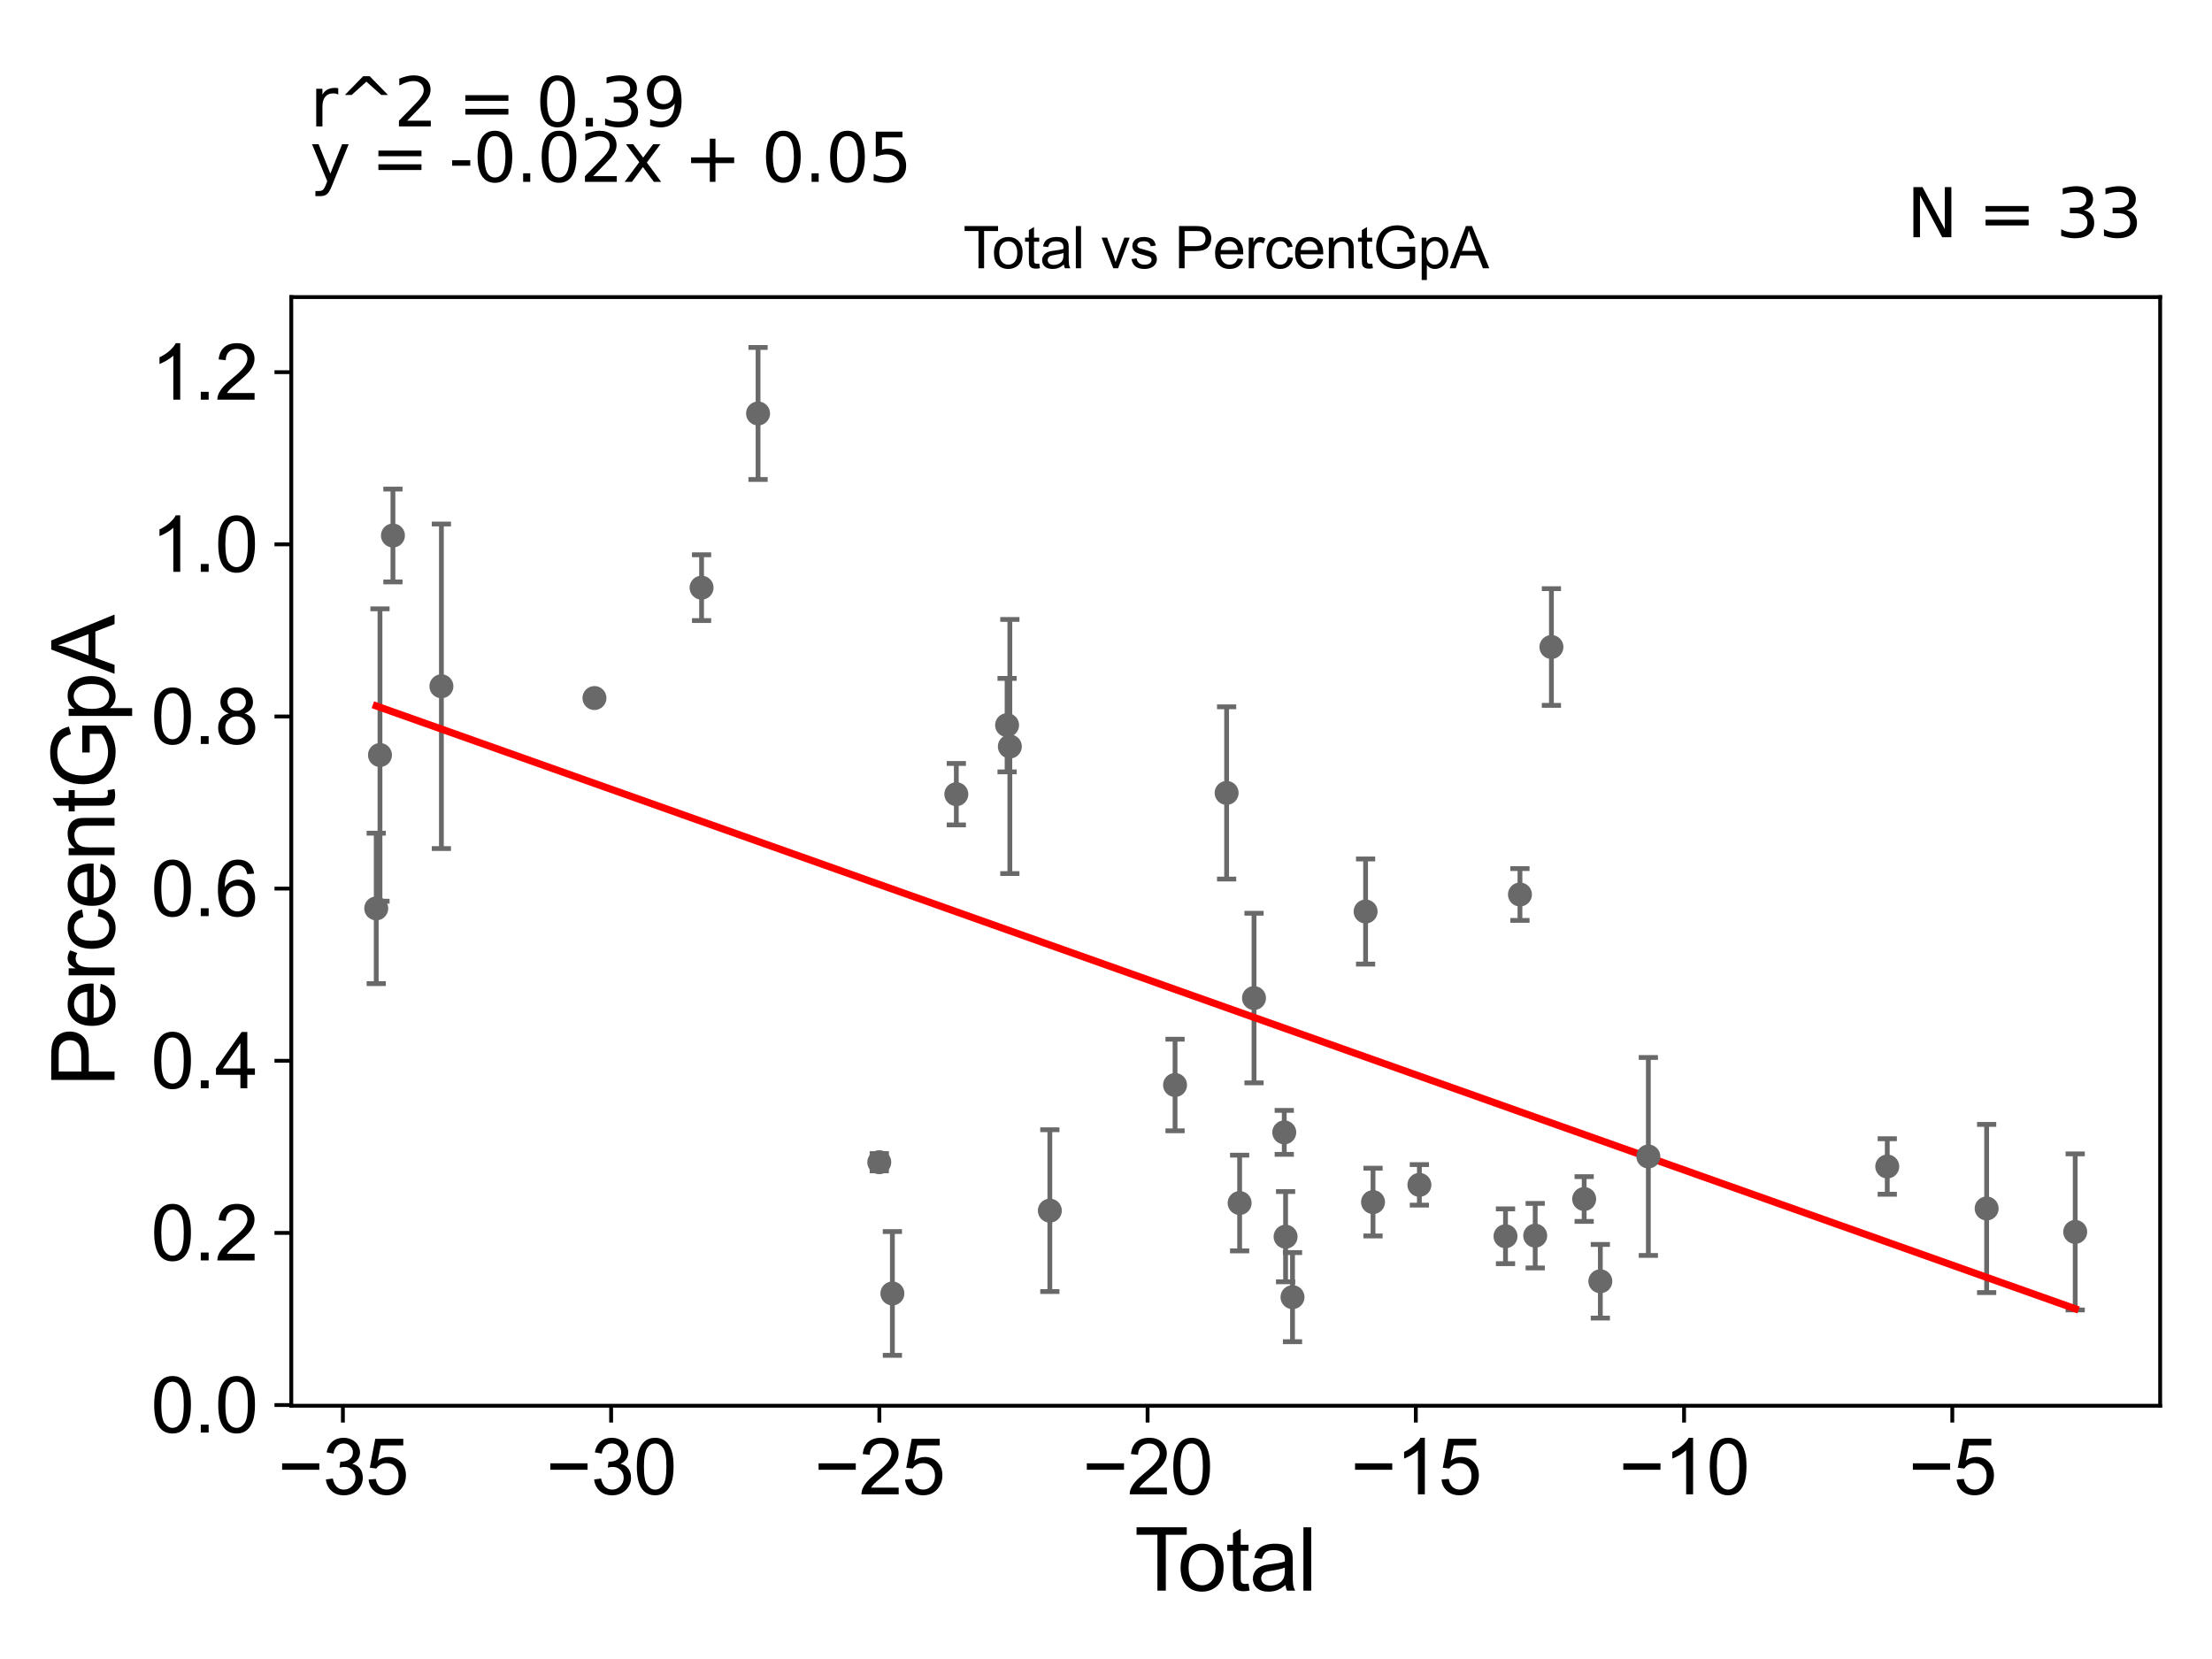 <?xml version="1.0" encoding="utf-8" standalone="no"?>
<!DOCTYPE svg PUBLIC "-//W3C//DTD SVG 1.1//EN"
  "http://www.w3.org/Graphics/SVG/1.1/DTD/svg11.dtd">
<svg xmlns:xlink="http://www.w3.org/1999/xlink" width="460.8pt" height="345.6pt" viewBox="0 0 460.8 345.6" xmlns="http://www.w3.org/2000/svg" version="1.1">
 <defs>
  <style type="text/css">*{stroke-linejoin: round; stroke-linecap: butt}</style>
 </defs>
 <g id="figure_1">
  <g id="patch_1">
   <path d="M 0 345.6 
L 460.8 345.6 
L 460.8 0 
L 0 0 
z
" style="fill: #ffffff"/>
  </g>
  <g id="axes_1">
   <g id="patch_2">
    <path d="M 60.68 292.84 
L 450 292.84 
L 450 61.886 
L 60.68 61.886 
z
" style="fill: #ffffff"/>
   </g>
   <g id="PathCollection_1">
    <defs>
     <path id="m53668a0380" d="M 0 1.118 
C 0.297 1.118 0.581 1 0.791 0.791 
C 1 0.581 1.118 0.297 1.118 0 
C 1.118 -0.297 1 -0.581 0.791 -0.791 
C 0.581 -1 0.297 -1.118 0 -1.118 
C -0.297 -1.118 -0.581 -1 -0.791 -0.791 
C -1 -0.581 -1.118 -0.297 -1.118 0 
C -1.118 0.297 -1 0.581 -0.791 0.791 
C -0.581 1 -0.297 1.118 0 1.118 
z
" style="stroke: #696969"/>
    </defs>
    <g clip-path="url(#p3891ae0a7c)">
     <use xlink:href="#m53668a0380" x="78.376" y="189.236" style="fill: #696969; stroke: #696969"/>
     <use xlink:href="#m53668a0380" x="393.151" y="243.001" style="fill: #696969; stroke: #696969"/>
     <use xlink:href="#m53668a0380" x="343.381" y="240.915" style="fill: #696969; stroke: #696969"/>
     <use xlink:href="#m53668a0380" x="333.379" y="266.91" style="fill: #696969; stroke: #696969"/>
     <use xlink:href="#m53668a0380" x="330.01" y="249.778" style="fill: #696969; stroke: #696969"/>
     <use xlink:href="#m53668a0380" x="323.189" y="134.782" style="fill: #696969; stroke: #696969"/>
     <use xlink:href="#m53668a0380" x="319.812" y="257.414" style="fill: #696969; stroke: #696969"/>
     <use xlink:href="#m53668a0380" x="316.634" y="186.339" style="fill: #696969; stroke: #696969"/>
     <use xlink:href="#m53668a0380" x="313.625" y="257.537" style="fill: #696969; stroke: #696969"/>
     <use xlink:href="#m53668a0380" x="295.684" y="246.827" style="fill: #696969; stroke: #696969"/>
     <use xlink:href="#m53668a0380" x="286.026" y="250.416" style="fill: #696969; stroke: #696969"/>
     <use xlink:href="#m53668a0380" x="284.48" y="189.886" style="fill: #696969; stroke: #696969"/>
     <use xlink:href="#m53668a0380" x="269.254" y="270.219" style="fill: #696969; stroke: #696969"/>
     <use xlink:href="#m53668a0380" x="267.812" y="257.626" style="fill: #696969; stroke: #696969"/>
     <use xlink:href="#m53668a0380" x="413.854" y="251.749" style="fill: #696969; stroke: #696969"/>
     <use xlink:href="#m53668a0380" x="261.234" y="207.914" style="fill: #696969; stroke: #696969"/>
     <use xlink:href="#m53668a0380" x="267.535" y="235.892" style="fill: #696969; stroke: #696969"/>
     <use xlink:href="#m53668a0380" x="255.528" y="165.179" style="fill: #696969; stroke: #696969"/>
     <use xlink:href="#m53668a0380" x="79.156" y="157.283" style="fill: #696969; stroke: #696969"/>
     <use xlink:href="#m53668a0380" x="81.855" y="111.558" style="fill: #696969; stroke: #696969"/>
     <use xlink:href="#m53668a0380" x="91.952" y="142.961" style="fill: #696969; stroke: #696969"/>
     <use xlink:href="#m53668a0380" x="123.837" y="145.416" style="fill: #696969; stroke: #696969"/>
     <use xlink:href="#m53668a0380" x="146.151" y="122.424" style="fill: #696969; stroke: #696969"/>
     <use xlink:href="#m53668a0380" x="157.917" y="86.135" style="fill: #696969; stroke: #696969"/>
     <use xlink:href="#m53668a0380" x="258.238" y="250.612" style="fill: #696969; stroke: #696969"/>
     <use xlink:href="#m53668a0380" x="183.17" y="242.113" style="fill: #696969; stroke: #696969"/>
     <use xlink:href="#m53668a0380" x="199.22" y="165.445" style="fill: #696969; stroke: #696969"/>
     <use xlink:href="#m53668a0380" x="209.796" y="151.058" style="fill: #696969; stroke: #696969"/>
     <use xlink:href="#m53668a0380" x="210.37" y="155.509" style="fill: #696969; stroke: #696969"/>
     <use xlink:href="#m53668a0380" x="218.701" y="252.201" style="fill: #696969; stroke: #696969"/>
     <use xlink:href="#m53668a0380" x="244.785" y="226.025" style="fill: #696969; stroke: #696969"/>
     <use xlink:href="#m53668a0380" x="185.901" y="269.45" style="fill: #696969; stroke: #696969"/>
     <use xlink:href="#m53668a0380" x="432.304" y="256.631" style="fill: #696969; stroke: #696969"/>
    </g>
   </g>
   <g id="matplotlib.axis_1">
    <g id="xtick_1">
     <g id="line2d_1">
      <defs>
       <path id="mbe8bb69d3f" d="M 0 0 
L 0 3.5 
" style="stroke: #000000; stroke-width: 0.8"/>
      </defs>
      <g>
       <use xlink:href="#mbe8bb69d3f" x="71.432" y="292.84" style="stroke: #000000; stroke-width: 0.8"/>
      </g>
     </g>
     <g id="text_1">
      <!-- −35 -->
      <g transform="translate(57.862 311.293)scale(0.16 -0.16)">
       <defs>
        <path id="ArialMT-2212" d="M 3381 1997 
L 356 1997 
L 356 2522 
L 3381 2522 
L 3381 1997 
z
" transform="scale(0.016)"/>
        <path id="ArialMT-33" d="M 269 1209 
L 831 1284 
Q 928 806 1161 595 
Q 1394 384 1728 384 
Q 2125 384 2398 659 
Q 2672 934 2672 1341 
Q 2672 1728 2419 1979 
Q 2166 2231 1775 2231 
Q 1616 2231 1378 2169 
L 1441 2663 
Q 1497 2656 1531 2656 
Q 1891 2656 2178 2843 
Q 2466 3031 2466 3422 
Q 2466 3731 2256 3934 
Q 2047 4138 1716 4138 
Q 1388 4138 1169 3931 
Q 950 3725 888 3313 
L 325 3413 
Q 428 3978 793 4289 
Q 1159 4600 1703 4600 
Q 2078 4600 2393 4439 
Q 2709 4278 2876 4000 
Q 3044 3722 3044 3409 
Q 3044 3113 2884 2869 
Q 2725 2625 2413 2481 
Q 2819 2388 3044 2092 
Q 3269 1797 3269 1353 
Q 3269 753 2831 336 
Q 2394 -81 1725 -81 
Q 1122 -81 723 278 
Q 325 638 269 1209 
z
" transform="scale(0.016)"/>
        <path id="ArialMT-35" d="M 266 1200 
L 856 1250 
Q 922 819 1161 601 
Q 1400 384 1738 384 
Q 2144 384 2425 690 
Q 2706 997 2706 1503 
Q 2706 1984 2436 2262 
Q 2166 2541 1728 2541 
Q 1456 2541 1237 2417 
Q 1019 2294 894 2097 
L 366 2166 
L 809 4519 
L 3088 4519 
L 3088 3981 
L 1259 3981 
L 1013 2750 
Q 1425 3038 1878 3038 
Q 2478 3038 2890 2622 
Q 3303 2206 3303 1553 
Q 3303 931 2941 478 
Q 2500 -78 1738 -78 
Q 1113 -78 717 272 
Q 322 622 266 1200 
z
" transform="scale(0.016)"/>
       </defs>
       <use xlink:href="#ArialMT-2212"/>
       <use xlink:href="#ArialMT-33" x="58.398"/>
       <use xlink:href="#ArialMT-35" x="114.014"/>
      </g>
     </g>
    </g>
    <g id="xtick_2">
     <g id="line2d_2">
      <g>
       <use xlink:href="#mbe8bb69d3f" x="127.31" y="292.84" style="stroke: #000000; stroke-width: 0.8"/>
      </g>
     </g>
     <g id="text_2">
      <!-- −30 -->
      <g transform="translate(113.74 311.293)scale(0.16 -0.16)">
       <defs>
        <path id="ArialMT-30" d="M 266 2259 
Q 266 3072 433 3567 
Q 600 4063 929 4331 
Q 1259 4600 1759 4600 
Q 2128 4600 2406 4451 
Q 2684 4303 2865 4023 
Q 3047 3744 3150 3342 
Q 3253 2941 3253 2259 
Q 3253 1453 3087 958 
Q 2922 463 2592 192 
Q 2263 -78 1759 -78 
Q 1097 -78 719 397 
Q 266 969 266 2259 
z
M 844 2259 
Q 844 1131 1108 757 
Q 1372 384 1759 384 
Q 2147 384 2411 759 
Q 2675 1134 2675 2259 
Q 2675 3391 2411 3762 
Q 2147 4134 1753 4134 
Q 1366 4134 1134 3806 
Q 844 3388 844 2259 
z
" transform="scale(0.016)"/>
       </defs>
       <use xlink:href="#ArialMT-2212"/>
       <use xlink:href="#ArialMT-33" x="58.398"/>
       <use xlink:href="#ArialMT-30" x="114.014"/>
      </g>
     </g>
    </g>
    <g id="xtick_3">
     <g id="line2d_3">
      <g>
       <use xlink:href="#mbe8bb69d3f" x="183.187" y="292.84" style="stroke: #000000; stroke-width: 0.8"/>
      </g>
     </g>
     <g id="text_3">
      <!-- −25 -->
      <g transform="translate(169.617 311.293)scale(0.16 -0.16)">
       <defs>
        <path id="ArialMT-32" d="M 3222 541 
L 3222 0 
L 194 0 
Q 188 203 259 391 
Q 375 700 629 1000 
Q 884 1300 1366 1694 
Q 2113 2306 2375 2664 
Q 2638 3022 2638 3341 
Q 2638 3675 2398 3904 
Q 2159 4134 1775 4134 
Q 1369 4134 1125 3890 
Q 881 3647 878 3216 
L 300 3275 
Q 359 3922 746 4261 
Q 1134 4600 1788 4600 
Q 2447 4600 2831 4234 
Q 3216 3869 3216 3328 
Q 3216 3053 3103 2787 
Q 2991 2522 2730 2228 
Q 2469 1934 1863 1422 
Q 1356 997 1212 845 
Q 1069 694 975 541 
L 3222 541 
z
" transform="scale(0.016)"/>
       </defs>
       <use xlink:href="#ArialMT-2212"/>
       <use xlink:href="#ArialMT-32" x="58.398"/>
       <use xlink:href="#ArialMT-35" x="114.014"/>
      </g>
     </g>
    </g>
    <g id="xtick_4">
     <g id="line2d_4">
      <g>
       <use xlink:href="#mbe8bb69d3f" x="239.065" y="292.84" style="stroke: #000000; stroke-width: 0.8"/>
      </g>
     </g>
     <g id="text_4">
      <!-- −20 -->
      <g transform="translate(225.495 311.293)scale(0.16 -0.16)">
       <use xlink:href="#ArialMT-2212"/>
       <use xlink:href="#ArialMT-32" x="58.398"/>
       <use xlink:href="#ArialMT-30" x="114.014"/>
      </g>
     </g>
    </g>
    <g id="xtick_5">
     <g id="line2d_5">
      <g>
       <use xlink:href="#mbe8bb69d3f" x="294.943" y="292.84" style="stroke: #000000; stroke-width: 0.8"/>
      </g>
     </g>
     <g id="text_5">
      <!-- −15 -->
      <g transform="translate(281.373 311.293)scale(0.16 -0.16)">
       <defs>
        <path id="ArialMT-31" d="M 2384 0 
L 1822 0 
L 1822 3584 
Q 1619 3391 1289 3197 
Q 959 3003 697 2906 
L 697 3450 
Q 1169 3672 1522 3987 
Q 1875 4303 2022 4600 
L 2384 4600 
L 2384 0 
z
" transform="scale(0.016)"/>
       </defs>
       <use xlink:href="#ArialMT-2212"/>
       <use xlink:href="#ArialMT-31" x="58.398"/>
       <use xlink:href="#ArialMT-35" x="114.014"/>
      </g>
     </g>
    </g>
    <g id="xtick_6">
     <g id="line2d_6">
      <g>
       <use xlink:href="#mbe8bb69d3f" x="350.821" y="292.84" style="stroke: #000000; stroke-width: 0.8"/>
      </g>
     </g>
     <g id="text_6">
      <!-- −10 -->
      <g transform="translate(337.251 311.293)scale(0.16 -0.16)">
       <use xlink:href="#ArialMT-2212"/>
       <use xlink:href="#ArialMT-31" x="58.398"/>
       <use xlink:href="#ArialMT-30" x="114.014"/>
      </g>
     </g>
    </g>
    <g id="xtick_7">
     <g id="line2d_7">
      <g>
       <use xlink:href="#mbe8bb69d3f" x="406.699" y="292.84" style="stroke: #000000; stroke-width: 0.8"/>
      </g>
     </g>
     <g id="text_7">
      <!-- −5 -->
      <g transform="translate(397.577 311.293)scale(0.16 -0.16)">
       <use xlink:href="#ArialMT-2212"/>
       <use xlink:href="#ArialMT-35" x="58.398"/>
      </g>
     </g>
    </g>
    <g id="text_8">
     <!-- Total -->
     <g transform="translate(236.335 331.357)scale(0.18 -0.18)">
      <defs>
       <path id="ArialMT-54" d="M 1659 0 
L 1659 4041 
L 150 4041 
L 150 4581 
L 3781 4581 
L 3781 4041 
L 2266 4041 
L 2266 0 
L 1659 0 
z
" transform="scale(0.016)"/>
       <path id="ArialMT-6f" d="M 213 1659 
Q 213 2581 725 3025 
Q 1153 3394 1769 3394 
Q 2453 3394 2887 2945 
Q 3322 2497 3322 1706 
Q 3322 1066 3130 698 
Q 2938 331 2570 128 
Q 2203 -75 1769 -75 
Q 1072 -75 642 372 
Q 213 819 213 1659 
z
M 791 1659 
Q 791 1022 1069 705 
Q 1347 388 1769 388 
Q 2188 388 2466 706 
Q 2744 1025 2744 1678 
Q 2744 2294 2464 2611 
Q 2184 2928 1769 2928 
Q 1347 2928 1069 2612 
Q 791 2297 791 1659 
z
" transform="scale(0.016)"/>
       <path id="ArialMT-74" d="M 1650 503 
L 1731 6 
Q 1494 -44 1306 -44 
Q 1000 -44 831 53 
Q 663 150 594 308 
Q 525 466 525 972 
L 525 2881 
L 113 2881 
L 113 3319 
L 525 3319 
L 525 4141 
L 1084 4478 
L 1084 3319 
L 1650 3319 
L 1650 2881 
L 1084 2881 
L 1084 941 
Q 1084 700 1114 631 
Q 1144 563 1211 522 
Q 1278 481 1403 481 
Q 1497 481 1650 503 
z
" transform="scale(0.016)"/>
       <path id="ArialMT-61" d="M 2588 409 
Q 2275 144 1986 34 
Q 1697 -75 1366 -75 
Q 819 -75 525 192 
Q 231 459 231 875 
Q 231 1119 342 1320 
Q 453 1522 633 1644 
Q 813 1766 1038 1828 
Q 1203 1872 1538 1913 
Q 2219 1994 2541 2106 
Q 2544 2222 2544 2253 
Q 2544 2597 2384 2738 
Q 2169 2928 1744 2928 
Q 1347 2928 1158 2789 
Q 969 2650 878 2297 
L 328 2372 
Q 403 2725 575 2942 
Q 747 3159 1072 3276 
Q 1397 3394 1825 3394 
Q 2250 3394 2515 3294 
Q 2781 3194 2906 3042 
Q 3031 2891 3081 2659 
Q 3109 2516 3109 2141 
L 3109 1391 
Q 3109 606 3145 398 
Q 3181 191 3288 0 
L 2700 0 
Q 2613 175 2588 409 
z
M 2541 1666 
Q 2234 1541 1622 1453 
Q 1275 1403 1131 1340 
Q 988 1278 909 1158 
Q 831 1038 831 891 
Q 831 666 1001 516 
Q 1172 366 1500 366 
Q 1825 366 2078 508 
Q 2331 650 2450 897 
Q 2541 1088 2541 1459 
L 2541 1666 
z
" transform="scale(0.016)"/>
       <path id="ArialMT-6c" d="M 409 0 
L 409 4581 
L 972 4581 
L 972 0 
L 409 0 
z
" transform="scale(0.016)"/>
      </defs>
      <use xlink:href="#ArialMT-54"/>
      <use xlink:href="#ArialMT-6f" x="49.959"/>
      <use xlink:href="#ArialMT-74" x="105.574"/>
      <use xlink:href="#ArialMT-61" x="133.357"/>
      <use xlink:href="#ArialMT-6c" x="188.973"/>
     </g>
    </g>
   </g>
   <g id="matplotlib.axis_2">
    <g id="ytick_1">
     <g id="line2d_8">
      <defs>
       <path id="m38cc931599" d="M 0 0 
L -3.5 0 
" style="stroke: #000000; stroke-width: 0.8"/>
      </defs>
      <g>
       <use xlink:href="#m38cc931599" x="60.68" y="292.698" style="stroke: #000000; stroke-width: 0.8"/>
      </g>
     </g>
     <g id="text_9">
      <!-- 0.0 -->
      <g transform="translate(31.44 298.425)scale(0.16 -0.16)">
       <defs>
        <path id="ArialMT-2e" d="M 581 0 
L 581 641 
L 1222 641 
L 1222 0 
L 581 0 
z
" transform="scale(0.016)"/>
       </defs>
       <use xlink:href="#ArialMT-30"/>
       <use xlink:href="#ArialMT-2e" x="55.615"/>
       <use xlink:href="#ArialMT-30" x="83.398"/>
      </g>
     </g>
    </g>
    <g id="ytick_2">
     <g id="line2d_9">
      <g>
       <use xlink:href="#m38cc931599" x="60.68" y="256.838" style="stroke: #000000; stroke-width: 0.8"/>
      </g>
     </g>
     <g id="text_10">
      <!-- 0.2 -->
      <g transform="translate(31.44 262.564)scale(0.16 -0.16)">
       <use xlink:href="#ArialMT-30"/>
       <use xlink:href="#ArialMT-2e" x="55.615"/>
       <use xlink:href="#ArialMT-32" x="83.398"/>
      </g>
     </g>
    </g>
    <g id="ytick_3">
     <g id="line2d_10">
      <g>
       <use xlink:href="#m38cc931599" x="60.68" y="220.978" style="stroke: #000000; stroke-width: 0.8"/>
      </g>
     </g>
     <g id="text_11">
      <!-- 0.4 -->
      <g transform="translate(31.44 226.704)scale(0.16 -0.16)">
       <defs>
        <path id="ArialMT-34" d="M 2069 0 
L 2069 1097 
L 81 1097 
L 81 1613 
L 2172 4581 
L 2631 4581 
L 2631 1613 
L 3250 1613 
L 3250 1097 
L 2631 1097 
L 2631 0 
L 2069 0 
z
M 2069 1613 
L 2069 3678 
L 634 1613 
L 2069 1613 
z
" transform="scale(0.016)"/>
       </defs>
       <use xlink:href="#ArialMT-30"/>
       <use xlink:href="#ArialMT-2e" x="55.615"/>
       <use xlink:href="#ArialMT-34" x="83.398"/>
      </g>
     </g>
    </g>
    <g id="ytick_4">
     <g id="line2d_11">
      <g>
       <use xlink:href="#m38cc931599" x="60.68" y="185.117" style="stroke: #000000; stroke-width: 0.8"/>
      </g>
     </g>
     <g id="text_12">
      <!-- 0.6 -->
      <g transform="translate(31.44 190.844)scale(0.16 -0.16)">
       <defs>
        <path id="ArialMT-36" d="M 3184 3459 
L 2625 3416 
Q 2550 3747 2413 3897 
Q 2184 4138 1850 4138 
Q 1581 4138 1378 3988 
Q 1113 3794 959 3422 
Q 806 3050 800 2363 
Q 1003 2672 1297 2822 
Q 1591 2972 1913 2972 
Q 2475 2972 2870 2558 
Q 3266 2144 3266 1488 
Q 3266 1056 3080 686 
Q 2894 316 2569 119 
Q 2244 -78 1831 -78 
Q 1128 -78 684 439 
Q 241 956 241 2144 
Q 241 3472 731 4075 
Q 1159 4600 1884 4600 
Q 2425 4600 2770 4297 
Q 3116 3994 3184 3459 
z
M 888 1484 
Q 888 1194 1011 928 
Q 1134 663 1356 523 
Q 1578 384 1822 384 
Q 2178 384 2434 671 
Q 2691 959 2691 1453 
Q 2691 1928 2437 2201 
Q 2184 2475 1800 2475 
Q 1419 2475 1153 2201 
Q 888 1928 888 1484 
z
" transform="scale(0.016)"/>
       </defs>
       <use xlink:href="#ArialMT-30"/>
       <use xlink:href="#ArialMT-2e" x="55.615"/>
       <use xlink:href="#ArialMT-36" x="83.398"/>
      </g>
     </g>
    </g>
    <g id="ytick_5">
     <g id="line2d_12">
      <g>
       <use xlink:href="#m38cc931599" x="60.68" y="149.257" style="stroke: #000000; stroke-width: 0.8"/>
      </g>
     </g>
     <g id="text_13">
      <!-- 0.8 -->
      <g transform="translate(31.44 154.983)scale(0.16 -0.16)">
       <defs>
        <path id="ArialMT-38" d="M 1131 2484 
Q 781 2613 612 2850 
Q 444 3088 444 3419 
Q 444 3919 803 4259 
Q 1163 4600 1759 4600 
Q 2359 4600 2725 4251 
Q 3091 3903 3091 3403 
Q 3091 3084 2923 2848 
Q 2756 2613 2416 2484 
Q 2838 2347 3058 2040 
Q 3278 1734 3278 1309 
Q 3278 722 2862 322 
Q 2447 -78 1769 -78 
Q 1091 -78 675 323 
Q 259 725 259 1325 
Q 259 1772 486 2073 
Q 713 2375 1131 2484 
z
M 1019 3438 
Q 1019 3113 1228 2906 
Q 1438 2700 1772 2700 
Q 2097 2700 2305 2904 
Q 2513 3109 2513 3406 
Q 2513 3716 2298 3927 
Q 2084 4138 1766 4138 
Q 1444 4138 1231 3931 
Q 1019 3725 1019 3438 
z
M 838 1322 
Q 838 1081 952 856 
Q 1066 631 1291 507 
Q 1516 384 1775 384 
Q 2178 384 2440 643 
Q 2703 903 2703 1303 
Q 2703 1709 2433 1975 
Q 2163 2241 1756 2241 
Q 1359 2241 1098 1978 
Q 838 1716 838 1322 
z
" transform="scale(0.016)"/>
       </defs>
       <use xlink:href="#ArialMT-30"/>
       <use xlink:href="#ArialMT-2e" x="55.615"/>
       <use xlink:href="#ArialMT-38" x="83.398"/>
      </g>
     </g>
    </g>
    <g id="ytick_6">
     <g id="line2d_13">
      <g>
       <use xlink:href="#m38cc931599" x="60.68" y="113.397" style="stroke: #000000; stroke-width: 0.8"/>
      </g>
     </g>
     <g id="text_14">
      <!-- 1.0 -->
      <g transform="translate(31.44 119.123)scale(0.16 -0.16)">
       <use xlink:href="#ArialMT-31"/>
       <use xlink:href="#ArialMT-2e" x="55.615"/>
       <use xlink:href="#ArialMT-30" x="83.398"/>
      </g>
     </g>
    </g>
    <g id="ytick_7">
     <g id="line2d_14">
      <g>
       <use xlink:href="#m38cc931599" x="60.68" y="77.536" style="stroke: #000000; stroke-width: 0.8"/>
      </g>
     </g>
     <g id="text_15">
      <!-- 1.2 -->
      <g transform="translate(31.44 83.263)scale(0.16 -0.16)">
       <use xlink:href="#ArialMT-31"/>
       <use xlink:href="#ArialMT-2e" x="55.615"/>
       <use xlink:href="#ArialMT-32" x="83.398"/>
      </g>
     </g>
    </g>
    <g id="text_16">
     <!-- PercentGpA -->
     <g transform="translate(23.863 226.386)rotate(-90)scale(0.18 -0.18)">
      <defs>
       <path id="ArialMT-50" d="M 494 0 
L 494 4581 
L 2222 4581 
Q 2678 4581 2919 4538 
Q 3256 4481 3484 4323 
Q 3713 4166 3852 3881 
Q 3991 3597 3991 3256 
Q 3991 2672 3619 2267 
Q 3247 1863 2275 1863 
L 1100 1863 
L 1100 0 
L 494 0 
z
M 1100 2403 
L 2284 2403 
Q 2872 2403 3119 2622 
Q 3366 2841 3366 3238 
Q 3366 3525 3220 3729 
Q 3075 3934 2838 4000 
Q 2684 4041 2272 4041 
L 1100 4041 
L 1100 2403 
z
" transform="scale(0.016)"/>
       <path id="ArialMT-65" d="M 2694 1069 
L 3275 997 
Q 3138 488 2766 206 
Q 2394 -75 1816 -75 
Q 1088 -75 661 373 
Q 234 822 234 1631 
Q 234 2469 665 2931 
Q 1097 3394 1784 3394 
Q 2450 3394 2872 2941 
Q 3294 2488 3294 1666 
Q 3294 1616 3291 1516 
L 816 1516 
Q 847 969 1125 678 
Q 1403 388 1819 388 
Q 2128 388 2347 550 
Q 2566 713 2694 1069 
z
M 847 1978 
L 2700 1978 
Q 2663 2397 2488 2606 
Q 2219 2931 1791 2931 
Q 1403 2931 1139 2672 
Q 875 2413 847 1978 
z
" transform="scale(0.016)"/>
       <path id="ArialMT-72" d="M 416 0 
L 416 3319 
L 922 3319 
L 922 2816 
Q 1116 3169 1280 3281 
Q 1444 3394 1641 3394 
Q 1925 3394 2219 3213 
L 2025 2691 
Q 1819 2813 1613 2813 
Q 1428 2813 1281 2702 
Q 1134 2591 1072 2394 
Q 978 2094 978 1738 
L 978 0 
L 416 0 
z
" transform="scale(0.016)"/>
       <path id="ArialMT-63" d="M 2588 1216 
L 3141 1144 
Q 3050 572 2676 248 
Q 2303 -75 1759 -75 
Q 1078 -75 664 370 
Q 250 816 250 1647 
Q 250 2184 428 2587 
Q 606 2991 970 3192 
Q 1334 3394 1763 3394 
Q 2303 3394 2647 3120 
Q 2991 2847 3088 2344 
L 2541 2259 
Q 2463 2594 2264 2762 
Q 2066 2931 1784 2931 
Q 1359 2931 1093 2626 
Q 828 2322 828 1663 
Q 828 994 1084 691 
Q 1341 388 1753 388 
Q 2084 388 2306 591 
Q 2528 794 2588 1216 
z
" transform="scale(0.016)"/>
       <path id="ArialMT-6e" d="M 422 0 
L 422 3319 
L 928 3319 
L 928 2847 
Q 1294 3394 1984 3394 
Q 2284 3394 2536 3286 
Q 2788 3178 2913 3003 
Q 3038 2828 3088 2588 
Q 3119 2431 3119 2041 
L 3119 0 
L 2556 0 
L 2556 2019 
Q 2556 2363 2490 2533 
Q 2425 2703 2258 2804 
Q 2091 2906 1866 2906 
Q 1506 2906 1245 2678 
Q 984 2450 984 1813 
L 984 0 
L 422 0 
z
" transform="scale(0.016)"/>
       <path id="ArialMT-47" d="M 2638 1797 
L 2638 2334 
L 4578 2338 
L 4578 638 
Q 4131 281 3656 101 
Q 3181 -78 2681 -78 
Q 2006 -78 1454 211 
Q 903 500 622 1047 
Q 341 1594 341 2269 
Q 341 2938 620 3517 
Q 900 4097 1425 4378 
Q 1950 4659 2634 4659 
Q 3131 4659 3532 4498 
Q 3934 4338 4162 4050 
Q 4391 3763 4509 3300 
L 3963 3150 
Q 3859 3500 3706 3700 
Q 3553 3900 3268 4020 
Q 2984 4141 2638 4141 
Q 2222 4141 1919 4014 
Q 1616 3888 1430 3681 
Q 1244 3475 1141 3228 
Q 966 2803 966 2306 
Q 966 1694 1177 1281 
Q 1388 869 1791 669 
Q 2194 469 2647 469 
Q 3041 469 3416 620 
Q 3791 772 3984 944 
L 3984 1797 
L 2638 1797 
z
" transform="scale(0.016)"/>
       <path id="ArialMT-70" d="M 422 -1272 
L 422 3319 
L 934 3319 
L 934 2888 
Q 1116 3141 1344 3267 
Q 1572 3394 1897 3394 
Q 2322 3394 2647 3175 
Q 2972 2956 3137 2557 
Q 3303 2159 3303 1684 
Q 3303 1175 3120 767 
Q 2938 359 2589 142 
Q 2241 -75 1856 -75 
Q 1575 -75 1351 44 
Q 1128 163 984 344 
L 984 -1272 
L 422 -1272 
z
M 931 1641 
Q 931 1000 1190 694 
Q 1450 388 1819 388 
Q 2194 388 2461 705 
Q 2728 1022 2728 1688 
Q 2728 2322 2467 2637 
Q 2206 2953 1844 2953 
Q 1484 2953 1207 2617 
Q 931 2281 931 1641 
z
" transform="scale(0.016)"/>
       <path id="ArialMT-41" d="M -9 0 
L 1750 4581 
L 2403 4581 
L 4278 0 
L 3588 0 
L 3053 1388 
L 1138 1388 
L 634 0 
L -9 0 
z
M 1313 1881 
L 2866 1881 
L 2388 3150 
Q 2169 3728 2063 4100 
Q 1975 3659 1816 3225 
L 1313 1881 
z
" transform="scale(0.016)"/>
      </defs>
      <use xlink:href="#ArialMT-50"/>
      <use xlink:href="#ArialMT-65" x="66.699"/>
      <use xlink:href="#ArialMT-72" x="122.314"/>
      <use xlink:href="#ArialMT-63" x="155.615"/>
      <use xlink:href="#ArialMT-65" x="205.615"/>
      <use xlink:href="#ArialMT-6e" x="261.23"/>
      <use xlink:href="#ArialMT-74" x="316.846"/>
      <use xlink:href="#ArialMT-47" x="344.629"/>
      <use xlink:href="#ArialMT-70" x="422.412"/>
      <use xlink:href="#ArialMT-41" x="478.027"/>
     </g>
    </g>
   </g>
   <g id="LineCollection_1">
    <path d="M 78.376 204.904 
L 78.376 173.569 
" clip-path="url(#p3891ae0a7c)" style="fill: none; stroke: #696969"/>
    <path d="M 393.151 248.781 
L 393.151 237.221 
" clip-path="url(#p3891ae0a7c)" style="fill: none; stroke: #696969"/>
    <path d="M 343.381 261.535 
L 343.381 220.295 
" clip-path="url(#p3891ae0a7c)" style="fill: none; stroke: #696969"/>
    <path d="M 333.379 274.582 
L 333.379 259.238 
" clip-path="url(#p3891ae0a7c)" style="fill: none; stroke: #696969"/>
    <path d="M 330.01 254.44 
L 330.01 245.116 
" clip-path="url(#p3891ae0a7c)" style="fill: none; stroke: #696969"/>
    <path d="M 323.189 146.938 
L 323.189 122.626 
" clip-path="url(#p3891ae0a7c)" style="fill: none; stroke: #696969"/>
    <path d="M 319.812 264.133 
L 319.812 250.695 
" clip-path="url(#p3891ae0a7c)" style="fill: none; stroke: #696969"/>
    <path d="M 316.634 191.732 
L 316.634 180.946 
" clip-path="url(#p3891ae0a7c)" style="fill: none; stroke: #696969"/>
    <path d="M 313.625 263.244 
L 313.625 251.829 
" clip-path="url(#p3891ae0a7c)" style="fill: none; stroke: #696969"/>
    <path d="M 295.684 251.046 
L 295.684 242.607 
" clip-path="url(#p3891ae0a7c)" style="fill: none; stroke: #696969"/>
    <path d="M 286.026 257.472 
L 286.026 243.361 
" clip-path="url(#p3891ae0a7c)" style="fill: none; stroke: #696969"/>
    <path d="M 284.48 200.834 
L 284.48 178.939 
" clip-path="url(#p3891ae0a7c)" style="fill: none; stroke: #696969"/>
    <path d="M 269.254 279.501 
L 269.254 260.936 
" clip-path="url(#p3891ae0a7c)" style="fill: none; stroke: #696969"/>
    <path d="M 267.812 267.025 
L 267.812 248.227 
" clip-path="url(#p3891ae0a7c)" style="fill: none; stroke: #696969"/>
    <path d="M 413.854 269.266 
L 413.854 234.232 
" clip-path="url(#p3891ae0a7c)" style="fill: none; stroke: #696969"/>
    <path d="M 261.234 225.579 
L 261.234 190.249 
" clip-path="url(#p3891ae0a7c)" style="fill: none; stroke: #696969"/>
    <path d="M 267.535 240.467 
L 267.535 231.317 
" clip-path="url(#p3891ae0a7c)" style="fill: none; stroke: #696969"/>
    <path d="M 255.528 183.12 
L 255.528 147.238 
" clip-path="url(#p3891ae0a7c)" style="fill: none; stroke: #696969"/>
    <path d="M 79.156 187.737 
L 79.156 126.83 
" clip-path="url(#p3891ae0a7c)" style="fill: none; stroke: #696969"/>
    <path d="M 81.855 121.229 
L 81.855 101.887 
" clip-path="url(#p3891ae0a7c)" style="fill: none; stroke: #696969"/>
    <path d="M 91.952 176.765 
L 91.952 109.157 
" clip-path="url(#p3891ae0a7c)" style="fill: none; stroke: #696969"/>
    <path d="M 123.837 146.04 
L 123.837 144.792 
" clip-path="url(#p3891ae0a7c)" style="fill: none; stroke: #696969"/>
    <path d="M 146.151 129.279 
L 146.151 115.569 
" clip-path="url(#p3891ae0a7c)" style="fill: none; stroke: #696969"/>
    <path d="M 157.917 99.887 
L 157.917 72.384 
" clip-path="url(#p3891ae0a7c)" style="fill: none; stroke: #696969"/>
    <path d="M 258.238 260.58 
L 258.238 240.645 
" clip-path="url(#p3891ae0a7c)" style="fill: none; stroke: #696969"/>
    <path d="M 183.17 243.914 
L 183.17 240.312 
" clip-path="url(#p3891ae0a7c)" style="fill: none; stroke: #696969"/>
    <path d="M 199.22 171.844 
L 199.22 159.045 
" clip-path="url(#p3891ae0a7c)" style="fill: none; stroke: #696969"/>
    <path d="M 209.796 160.793 
L 209.796 141.323 
" clip-path="url(#p3891ae0a7c)" style="fill: none; stroke: #696969"/>
    <path d="M 210.37 181.979 
L 210.37 129.039 
" clip-path="url(#p3891ae0a7c)" style="fill: none; stroke: #696969"/>
    <path d="M 218.701 269.055 
L 218.701 235.347 
" clip-path="url(#p3891ae0a7c)" style="fill: none; stroke: #696969"/>
    <path d="M 244.785 235.564 
L 244.785 216.486 
" clip-path="url(#p3891ae0a7c)" style="fill: none; stroke: #696969"/>
    <path d="M 185.901 282.342 
L 185.901 256.558 
" clip-path="url(#p3891ae0a7c)" style="fill: none; stroke: #696969"/>
    <path d="M 432.304 272.889 
L 432.304 240.373 
" clip-path="url(#p3891ae0a7c)" style="fill: none; stroke: #696969"/>
   </g>
   <g id="line2d_15">
    <defs>
     <path id="md029c87c94" d="M 2 0 
L -2 -0 
" style="stroke: #696969"/>
    </defs>
    <g clip-path="url(#p3891ae0a7c)">
     <use xlink:href="#md029c87c94" x="78.376" y="204.904" style="fill: #696969; stroke: #696969"/>
     <use xlink:href="#md029c87c94" x="393.151" y="248.781" style="fill: #696969; stroke: #696969"/>
     <use xlink:href="#md029c87c94" x="343.381" y="261.535" style="fill: #696969; stroke: #696969"/>
     <use xlink:href="#md029c87c94" x="333.379" y="274.582" style="fill: #696969; stroke: #696969"/>
     <use xlink:href="#md029c87c94" x="330.01" y="254.44" style="fill: #696969; stroke: #696969"/>
     <use xlink:href="#md029c87c94" x="323.189" y="146.938" style="fill: #696969; stroke: #696969"/>
     <use xlink:href="#md029c87c94" x="319.812" y="264.133" style="fill: #696969; stroke: #696969"/>
     <use xlink:href="#md029c87c94" x="316.634" y="191.732" style="fill: #696969; stroke: #696969"/>
     <use xlink:href="#md029c87c94" x="313.625" y="263.244" style="fill: #696969; stroke: #696969"/>
     <use xlink:href="#md029c87c94" x="295.684" y="251.046" style="fill: #696969; stroke: #696969"/>
     <use xlink:href="#md029c87c94" x="286.026" y="257.472" style="fill: #696969; stroke: #696969"/>
     <use xlink:href="#md029c87c94" x="284.48" y="200.834" style="fill: #696969; stroke: #696969"/>
     <use xlink:href="#md029c87c94" x="269.254" y="279.501" style="fill: #696969; stroke: #696969"/>
     <use xlink:href="#md029c87c94" x="267.812" y="267.025" style="fill: #696969; stroke: #696969"/>
     <use xlink:href="#md029c87c94" x="413.854" y="269.266" style="fill: #696969; stroke: #696969"/>
     <use xlink:href="#md029c87c94" x="261.234" y="225.579" style="fill: #696969; stroke: #696969"/>
     <use xlink:href="#md029c87c94" x="267.535" y="240.467" style="fill: #696969; stroke: #696969"/>
     <use xlink:href="#md029c87c94" x="255.528" y="183.12" style="fill: #696969; stroke: #696969"/>
     <use xlink:href="#md029c87c94" x="79.156" y="187.737" style="fill: #696969; stroke: #696969"/>
     <use xlink:href="#md029c87c94" x="81.855" y="121.229" style="fill: #696969; stroke: #696969"/>
     <use xlink:href="#md029c87c94" x="91.952" y="176.765" style="fill: #696969; stroke: #696969"/>
     <use xlink:href="#md029c87c94" x="123.837" y="146.04" style="fill: #696969; stroke: #696969"/>
     <use xlink:href="#md029c87c94" x="146.151" y="129.279" style="fill: #696969; stroke: #696969"/>
     <use xlink:href="#md029c87c94" x="157.917" y="99.887" style="fill: #696969; stroke: #696969"/>
     <use xlink:href="#md029c87c94" x="258.238" y="260.58" style="fill: #696969; stroke: #696969"/>
     <use xlink:href="#md029c87c94" x="183.17" y="243.914" style="fill: #696969; stroke: #696969"/>
     <use xlink:href="#md029c87c94" x="199.22" y="171.844" style="fill: #696969; stroke: #696969"/>
     <use xlink:href="#md029c87c94" x="209.796" y="160.793" style="fill: #696969; stroke: #696969"/>
     <use xlink:href="#md029c87c94" x="210.37" y="181.979" style="fill: #696969; stroke: #696969"/>
     <use xlink:href="#md029c87c94" x="218.701" y="269.055" style="fill: #696969; stroke: #696969"/>
     <use xlink:href="#md029c87c94" x="244.785" y="235.564" style="fill: #696969; stroke: #696969"/>
     <use xlink:href="#md029c87c94" x="185.901" y="282.342" style="fill: #696969; stroke: #696969"/>
     <use xlink:href="#md029c87c94" x="432.304" y="272.889" style="fill: #696969; stroke: #696969"/>
    </g>
   </g>
   <g id="line2d_16">
    <g clip-path="url(#p3891ae0a7c)">
     <use xlink:href="#md029c87c94" x="78.376" y="173.569" style="fill: #696969; stroke: #696969"/>
     <use xlink:href="#md029c87c94" x="393.151" y="237.221" style="fill: #696969; stroke: #696969"/>
     <use xlink:href="#md029c87c94" x="343.381" y="220.295" style="fill: #696969; stroke: #696969"/>
     <use xlink:href="#md029c87c94" x="333.379" y="259.238" style="fill: #696969; stroke: #696969"/>
     <use xlink:href="#md029c87c94" x="330.01" y="245.116" style="fill: #696969; stroke: #696969"/>
     <use xlink:href="#md029c87c94" x="323.189" y="122.626" style="fill: #696969; stroke: #696969"/>
     <use xlink:href="#md029c87c94" x="319.812" y="250.695" style="fill: #696969; stroke: #696969"/>
     <use xlink:href="#md029c87c94" x="316.634" y="180.946" style="fill: #696969; stroke: #696969"/>
     <use xlink:href="#md029c87c94" x="313.625" y="251.829" style="fill: #696969; stroke: #696969"/>
     <use xlink:href="#md029c87c94" x="295.684" y="242.607" style="fill: #696969; stroke: #696969"/>
     <use xlink:href="#md029c87c94" x="286.026" y="243.361" style="fill: #696969; stroke: #696969"/>
     <use xlink:href="#md029c87c94" x="284.48" y="178.939" style="fill: #696969; stroke: #696969"/>
     <use xlink:href="#md029c87c94" x="269.254" y="260.936" style="fill: #696969; stroke: #696969"/>
     <use xlink:href="#md029c87c94" x="267.812" y="248.227" style="fill: #696969; stroke: #696969"/>
     <use xlink:href="#md029c87c94" x="413.854" y="234.232" style="fill: #696969; stroke: #696969"/>
     <use xlink:href="#md029c87c94" x="261.234" y="190.249" style="fill: #696969; stroke: #696969"/>
     <use xlink:href="#md029c87c94" x="267.535" y="231.317" style="fill: #696969; stroke: #696969"/>
     <use xlink:href="#md029c87c94" x="255.528" y="147.238" style="fill: #696969; stroke: #696969"/>
     <use xlink:href="#md029c87c94" x="79.156" y="126.83" style="fill: #696969; stroke: #696969"/>
     <use xlink:href="#md029c87c94" x="81.855" y="101.887" style="fill: #696969; stroke: #696969"/>
     <use xlink:href="#md029c87c94" x="91.952" y="109.157" style="fill: #696969; stroke: #696969"/>
     <use xlink:href="#md029c87c94" x="123.837" y="144.792" style="fill: #696969; stroke: #696969"/>
     <use xlink:href="#md029c87c94" x="146.151" y="115.569" style="fill: #696969; stroke: #696969"/>
     <use xlink:href="#md029c87c94" x="157.917" y="72.384" style="fill: #696969; stroke: #696969"/>
     <use xlink:href="#md029c87c94" x="258.238" y="240.645" style="fill: #696969; stroke: #696969"/>
     <use xlink:href="#md029c87c94" x="183.17" y="240.312" style="fill: #696969; stroke: #696969"/>
     <use xlink:href="#md029c87c94" x="199.22" y="159.045" style="fill: #696969; stroke: #696969"/>
     <use xlink:href="#md029c87c94" x="209.796" y="141.323" style="fill: #696969; stroke: #696969"/>
     <use xlink:href="#md029c87c94" x="210.37" y="129.039" style="fill: #696969; stroke: #696969"/>
     <use xlink:href="#md029c87c94" x="218.701" y="235.347" style="fill: #696969; stroke: #696969"/>
     <use xlink:href="#md029c87c94" x="244.785" y="216.486" style="fill: #696969; stroke: #696969"/>
     <use xlink:href="#md029c87c94" x="185.901" y="256.558" style="fill: #696969; stroke: #696969"/>
     <use xlink:href="#md029c87c94" x="432.304" y="240.373" style="fill: #696969; stroke: #696969"/>
    </g>
   </g>
   <g id="line2d_17">
    <path d="M 78.376 147.062 
L 393.151 258.75 
L 343.381 241.091 
L 333.379 237.542 
L 330.01 236.346 
L 323.189 233.926 
L 319.812 232.728 
L 316.634 231.6 
L 313.625 230.533 
L 295.684 224.167 
L 286.026 220.74 
L 284.48 220.191 
L 269.254 214.789 
L 267.812 214.277 
L 413.854 266.096 
L 261.234 211.943 
L 267.535 214.179 
L 255.528 209.919 
L 79.156 147.339 
L 81.855 148.296 
L 91.952 151.879 
L 123.837 163.192 
L 146.151 171.109 
L 157.917 175.284 
L 258.238 210.88 
L 183.17 184.244 
L 199.22 189.939 
L 209.796 193.692 
L 210.37 193.896 
L 218.701 196.852 
L 244.785 206.107 
L 185.901 185.214 
L 432.304 272.642 
" clip-path="url(#p3891ae0a7c)" style="fill: none; stroke: #ff0000; stroke-width: 1.5; stroke-linecap: square"/>
   </g>
   <g id="line2d_18">
    <defs>
     <path id="mdca56a9a1e" d="M 0 2 
C 0.53 2 1.039 1.789 1.414 1.414 
C 1.789 1.039 2 0.53 2 0 
C 2 -0.53 1.789 -1.039 1.414 -1.414 
C 1.039 -1.789 0.53 -2 0 -2 
C -0.53 -2 -1.039 -1.789 -1.414 -1.414 
C -1.789 -1.039 -2 -0.53 -2 0 
C -2 0.53 -1.789 1.039 -1.414 1.414 
C -1.039 1.789 -0.53 2 0 2 
z
" style="stroke: #696969"/>
    </defs>
    <g clip-path="url(#p3891ae0a7c)">
     <use xlink:href="#mdca56a9a1e" x="78.376" y="189.236" style="fill: #696969; stroke: #696969"/>
     <use xlink:href="#mdca56a9a1e" x="393.151" y="243.001" style="fill: #696969; stroke: #696969"/>
     <use xlink:href="#mdca56a9a1e" x="343.381" y="240.915" style="fill: #696969; stroke: #696969"/>
     <use xlink:href="#mdca56a9a1e" x="333.379" y="266.91" style="fill: #696969; stroke: #696969"/>
     <use xlink:href="#mdca56a9a1e" x="330.01" y="249.778" style="fill: #696969; stroke: #696969"/>
     <use xlink:href="#mdca56a9a1e" x="323.189" y="134.782" style="fill: #696969; stroke: #696969"/>
     <use xlink:href="#mdca56a9a1e" x="319.812" y="257.414" style="fill: #696969; stroke: #696969"/>
     <use xlink:href="#mdca56a9a1e" x="316.634" y="186.339" style="fill: #696969; stroke: #696969"/>
     <use xlink:href="#mdca56a9a1e" x="313.625" y="257.537" style="fill: #696969; stroke: #696969"/>
     <use xlink:href="#mdca56a9a1e" x="295.684" y="246.827" style="fill: #696969; stroke: #696969"/>
     <use xlink:href="#mdca56a9a1e" x="286.026" y="250.416" style="fill: #696969; stroke: #696969"/>
     <use xlink:href="#mdca56a9a1e" x="284.48" y="189.886" style="fill: #696969; stroke: #696969"/>
     <use xlink:href="#mdca56a9a1e" x="269.254" y="270.219" style="fill: #696969; stroke: #696969"/>
     <use xlink:href="#mdca56a9a1e" x="267.812" y="257.626" style="fill: #696969; stroke: #696969"/>
     <use xlink:href="#mdca56a9a1e" x="413.854" y="251.749" style="fill: #696969; stroke: #696969"/>
     <use xlink:href="#mdca56a9a1e" x="261.234" y="207.914" style="fill: #696969; stroke: #696969"/>
     <use xlink:href="#mdca56a9a1e" x="267.535" y="235.892" style="fill: #696969; stroke: #696969"/>
     <use xlink:href="#mdca56a9a1e" x="255.528" y="165.179" style="fill: #696969; stroke: #696969"/>
     <use xlink:href="#mdca56a9a1e" x="79.156" y="157.283" style="fill: #696969; stroke: #696969"/>
     <use xlink:href="#mdca56a9a1e" x="81.855" y="111.558" style="fill: #696969; stroke: #696969"/>
     <use xlink:href="#mdca56a9a1e" x="91.952" y="142.961" style="fill: #696969; stroke: #696969"/>
     <use xlink:href="#mdca56a9a1e" x="123.837" y="145.416" style="fill: #696969; stroke: #696969"/>
     <use xlink:href="#mdca56a9a1e" x="146.151" y="122.424" style="fill: #696969; stroke: #696969"/>
     <use xlink:href="#mdca56a9a1e" x="157.917" y="86.135" style="fill: #696969; stroke: #696969"/>
     <use xlink:href="#mdca56a9a1e" x="258.238" y="250.612" style="fill: #696969; stroke: #696969"/>
     <use xlink:href="#mdca56a9a1e" x="183.17" y="242.113" style="fill: #696969; stroke: #696969"/>
     <use xlink:href="#mdca56a9a1e" x="199.22" y="165.445" style="fill: #696969; stroke: #696969"/>
     <use xlink:href="#mdca56a9a1e" x="209.796" y="151.058" style="fill: #696969; stroke: #696969"/>
     <use xlink:href="#mdca56a9a1e" x="210.37" y="155.509" style="fill: #696969; stroke: #696969"/>
     <use xlink:href="#mdca56a9a1e" x="218.701" y="252.201" style="fill: #696969; stroke: #696969"/>
     <use xlink:href="#mdca56a9a1e" x="244.785" y="226.025" style="fill: #696969; stroke: #696969"/>
     <use xlink:href="#mdca56a9a1e" x="185.901" y="269.45" style="fill: #696969; stroke: #696969"/>
     <use xlink:href="#mdca56a9a1e" x="432.304" y="256.631" style="fill: #696969; stroke: #696969"/>
    </g>
   </g>
   <g id="patch_3">
    <path d="M 60.68 292.84 
L 60.68 61.886 
" style="fill: none; stroke: #000000; stroke-width: 0.8; stroke-linejoin: miter; stroke-linecap: square"/>
   </g>
   <g id="patch_4">
    <path d="M 450 292.84 
L 450 61.886 
" style="fill: none; stroke: #000000; stroke-width: 0.8; stroke-linejoin: miter; stroke-linecap: square"/>
   </g>
   <g id="patch_5">
    <path d="M 60.68 292.84 
L 450 292.84 
" style="fill: none; stroke: #000000; stroke-width: 0.8; stroke-linejoin: miter; stroke-linecap: square"/>
   </g>
   <g id="patch_6">
    <path d="M 60.68 61.886 
L 450 61.886 
" style="fill: none; stroke: #000000; stroke-width: 0.8; stroke-linejoin: miter; stroke-linecap: square"/>
   </g>
   <g id="text_17">
    <!-- N = 33 -->
    <g transform="translate(397.188 49.428)scale(0.14 -0.14)">
     <defs>
      <path id="DejaVuSans-4e" d="M 628 4666 
L 1478 4666 
L 3547 763 
L 3547 4666 
L 4159 4666 
L 4159 0 
L 3309 0 
L 1241 3903 
L 1241 0 
L 628 0 
L 628 4666 
z
" transform="scale(0.016)"/>
      <path id="DejaVuSans-20" transform="scale(0.016)"/>
      <path id="DejaVuSans-3d" d="M 678 2906 
L 4684 2906 
L 4684 2381 
L 678 2381 
L 678 2906 
z
M 678 1631 
L 4684 1631 
L 4684 1100 
L 678 1100 
L 678 1631 
z
" transform="scale(0.016)"/>
      <path id="DejaVuSans-33" d="M 2597 2516 
Q 3050 2419 3304 2112 
Q 3559 1806 3559 1356 
Q 3559 666 3084 287 
Q 2609 -91 1734 -91 
Q 1441 -91 1130 -33 
Q 819 25 488 141 
L 488 750 
Q 750 597 1062 519 
Q 1375 441 1716 441 
Q 2309 441 2620 675 
Q 2931 909 2931 1356 
Q 2931 1769 2642 2001 
Q 2353 2234 1838 2234 
L 1294 2234 
L 1294 2753 
L 1863 2753 
Q 2328 2753 2575 2939 
Q 2822 3125 2822 3475 
Q 2822 3834 2567 4026 
Q 2313 4219 1838 4219 
Q 1578 4219 1281 4162 
Q 984 4106 628 3988 
L 628 4550 
Q 988 4650 1302 4700 
Q 1616 4750 1894 4750 
Q 2613 4750 3031 4423 
Q 3450 4097 3450 3541 
Q 3450 3153 3228 2886 
Q 3006 2619 2597 2516 
z
" transform="scale(0.016)"/>
     </defs>
     <use xlink:href="#DejaVuSans-4e"/>
     <use xlink:href="#DejaVuSans-20" x="74.805"/>
     <use xlink:href="#DejaVuSans-3d" x="106.592"/>
     <use xlink:href="#DejaVuSans-20" x="190.381"/>
     <use xlink:href="#DejaVuSans-33" x="222.168"/>
     <use xlink:href="#DejaVuSans-33" x="285.791"/>
    </g>
   </g>
   <g id="text_18">
    <!-- r^2 = 0.39 -->
    <g transform="translate(64.573 26.333)scale(0.14 -0.14)">
     <defs>
      <path id="DejaVuSans-72" d="M 2631 2963 
Q 2534 3019 2420 3045 
Q 2306 3072 2169 3072 
Q 1681 3072 1420 2755 
Q 1159 2438 1159 1844 
L 1159 0 
L 581 0 
L 581 3500 
L 1159 3500 
L 1159 2956 
Q 1341 3275 1631 3429 
Q 1922 3584 2338 3584 
Q 2397 3584 2469 3576 
Q 2541 3569 2628 3553 
L 2631 2963 
z
" transform="scale(0.016)"/>
      <path id="DejaVuSans-5e" d="M 2988 4666 
L 4684 2925 
L 4056 2925 
L 2681 4159 
L 1306 2925 
L 678 2925 
L 2375 4666 
L 2988 4666 
z
" transform="scale(0.016)"/>
      <path id="DejaVuSans-32" d="M 1228 531 
L 3431 531 
L 3431 0 
L 469 0 
L 469 531 
Q 828 903 1448 1529 
Q 2069 2156 2228 2338 
Q 2531 2678 2651 2914 
Q 2772 3150 2772 3378 
Q 2772 3750 2511 3984 
Q 2250 4219 1831 4219 
Q 1534 4219 1204 4116 
Q 875 4013 500 3803 
L 500 4441 
Q 881 4594 1212 4672 
Q 1544 4750 1819 4750 
Q 2544 4750 2975 4387 
Q 3406 4025 3406 3419 
Q 3406 3131 3298 2873 
Q 3191 2616 2906 2266 
Q 2828 2175 2409 1742 
Q 1991 1309 1228 531 
z
" transform="scale(0.016)"/>
      <path id="DejaVuSans-30" d="M 2034 4250 
Q 1547 4250 1301 3770 
Q 1056 3291 1056 2328 
Q 1056 1369 1301 889 
Q 1547 409 2034 409 
Q 2525 409 2770 889 
Q 3016 1369 3016 2328 
Q 3016 3291 2770 3770 
Q 2525 4250 2034 4250 
z
M 2034 4750 
Q 2819 4750 3233 4129 
Q 3647 3509 3647 2328 
Q 3647 1150 3233 529 
Q 2819 -91 2034 -91 
Q 1250 -91 836 529 
Q 422 1150 422 2328 
Q 422 3509 836 4129 
Q 1250 4750 2034 4750 
z
" transform="scale(0.016)"/>
      <path id="DejaVuSans-2e" d="M 684 794 
L 1344 794 
L 1344 0 
L 684 0 
L 684 794 
z
" transform="scale(0.016)"/>
      <path id="DejaVuSans-39" d="M 703 97 
L 703 672 
Q 941 559 1184 500 
Q 1428 441 1663 441 
Q 2288 441 2617 861 
Q 2947 1281 2994 2138 
Q 2813 1869 2534 1725 
Q 2256 1581 1919 1581 
Q 1219 1581 811 2004 
Q 403 2428 403 3163 
Q 403 3881 828 4315 
Q 1253 4750 1959 4750 
Q 2769 4750 3195 4129 
Q 3622 3509 3622 2328 
Q 3622 1225 3098 567 
Q 2575 -91 1691 -91 
Q 1453 -91 1209 -44 
Q 966 3 703 97 
z
M 1959 2075 
Q 2384 2075 2632 2365 
Q 2881 2656 2881 3163 
Q 2881 3666 2632 3958 
Q 2384 4250 1959 4250 
Q 1534 4250 1286 3958 
Q 1038 3666 1038 3163 
Q 1038 2656 1286 2365 
Q 1534 2075 1959 2075 
z
" transform="scale(0.016)"/>
     </defs>
     <use xlink:href="#DejaVuSans-72"/>
     <use xlink:href="#DejaVuSans-5e" x="41.113"/>
     <use xlink:href="#DejaVuSans-32" x="124.902"/>
     <use xlink:href="#DejaVuSans-20" x="188.525"/>
     <use xlink:href="#DejaVuSans-3d" x="220.312"/>
     <use xlink:href="#DejaVuSans-20" x="304.102"/>
     <use xlink:href="#DejaVuSans-30" x="335.889"/>
     <use xlink:href="#DejaVuSans-2e" x="399.512"/>
     <use xlink:href="#DejaVuSans-33" x="431.299"/>
     <use xlink:href="#DejaVuSans-39" x="494.922"/>
    </g>
   </g>
   <g id="text_19">
    <!-- y = -0.02x + 0.05 -->
    <g transform="translate(64.573 37.88)scale(0.14 -0.14)">
     <defs>
      <path id="DejaVuSans-79" d="M 2059 -325 
Q 1816 -950 1584 -1140 
Q 1353 -1331 966 -1331 
L 506 -1331 
L 506 -850 
L 844 -850 
Q 1081 -850 1212 -737 
Q 1344 -625 1503 -206 
L 1606 56 
L 191 3500 
L 800 3500 
L 1894 763 
L 2988 3500 
L 3597 3500 
L 2059 -325 
z
" transform="scale(0.016)"/>
      <path id="DejaVuSans-2d" d="M 313 2009 
L 1997 2009 
L 1997 1497 
L 313 1497 
L 313 2009 
z
" transform="scale(0.016)"/>
      <path id="DejaVuSans-78" d="M 3513 3500 
L 2247 1797 
L 3578 0 
L 2900 0 
L 1881 1375 
L 863 0 
L 184 0 
L 1544 1831 
L 300 3500 
L 978 3500 
L 1906 2253 
L 2834 3500 
L 3513 3500 
z
" transform="scale(0.016)"/>
      <path id="DejaVuSans-2b" d="M 2944 4013 
L 2944 2272 
L 4684 2272 
L 4684 1741 
L 2944 1741 
L 2944 0 
L 2419 0 
L 2419 1741 
L 678 1741 
L 678 2272 
L 2419 2272 
L 2419 4013 
L 2944 4013 
z
" transform="scale(0.016)"/>
      <path id="DejaVuSans-35" d="M 691 4666 
L 3169 4666 
L 3169 4134 
L 1269 4134 
L 1269 2991 
Q 1406 3038 1543 3061 
Q 1681 3084 1819 3084 
Q 2600 3084 3056 2656 
Q 3513 2228 3513 1497 
Q 3513 744 3044 326 
Q 2575 -91 1722 -91 
Q 1428 -91 1123 -41 
Q 819 9 494 109 
L 494 744 
Q 775 591 1075 516 
Q 1375 441 1709 441 
Q 2250 441 2565 725 
Q 2881 1009 2881 1497 
Q 2881 1984 2565 2268 
Q 2250 2553 1709 2553 
Q 1456 2553 1204 2497 
Q 953 2441 691 2322 
L 691 4666 
z
" transform="scale(0.016)"/>
     </defs>
     <use xlink:href="#DejaVuSans-79"/>
     <use xlink:href="#DejaVuSans-20" x="59.18"/>
     <use xlink:href="#DejaVuSans-3d" x="90.967"/>
     <use xlink:href="#DejaVuSans-20" x="174.756"/>
     <use xlink:href="#DejaVuSans-2d" x="206.543"/>
     <use xlink:href="#DejaVuSans-30" x="242.627"/>
     <use xlink:href="#DejaVuSans-2e" x="306.25"/>
     <use xlink:href="#DejaVuSans-30" x="338.037"/>
     <use xlink:href="#DejaVuSans-32" x="401.66"/>
     <use xlink:href="#DejaVuSans-78" x="465.283"/>
     <use xlink:href="#DejaVuSans-20" x="524.463"/>
     <use xlink:href="#DejaVuSans-2b" x="556.25"/>
     <use xlink:href="#DejaVuSans-20" x="640.039"/>
     <use xlink:href="#DejaVuSans-30" x="671.826"/>
     <use xlink:href="#DejaVuSans-2e" x="735.449"/>
     <use xlink:href="#DejaVuSans-30" x="767.236"/>
     <use xlink:href="#DejaVuSans-35" x="830.859"/>
    </g>
   </g>
   <g id="text_20">
    <!-- Total vs PercentGpA -->
    <g transform="translate(200.654 55.886)scale(0.12 -0.12)">
     <defs>
      <path id="ArialMT-20" transform="scale(0.016)"/>
      <path id="ArialMT-76" d="M 1344 0 
L 81 3319 
L 675 3319 
L 1388 1331 
Q 1503 1009 1600 663 
Q 1675 925 1809 1294 
L 2547 3319 
L 3125 3319 
L 1869 0 
L 1344 0 
z
" transform="scale(0.016)"/>
      <path id="ArialMT-73" d="M 197 991 
L 753 1078 
Q 800 744 1014 566 
Q 1228 388 1613 388 
Q 2000 388 2187 545 
Q 2375 703 2375 916 
Q 2375 1106 2209 1216 
Q 2094 1291 1634 1406 
Q 1016 1563 777 1677 
Q 538 1791 414 1992 
Q 291 2194 291 2438 
Q 291 2659 392 2848 
Q 494 3038 669 3163 
Q 800 3259 1026 3326 
Q 1253 3394 1513 3394 
Q 1903 3394 2198 3281 
Q 2494 3169 2634 2976 
Q 2775 2784 2828 2463 
L 2278 2388 
Q 2241 2644 2061 2787 
Q 1881 2931 1553 2931 
Q 1166 2931 1000 2803 
Q 834 2675 834 2503 
Q 834 2394 903 2306 
Q 972 2216 1119 2156 
Q 1203 2125 1616 2013 
Q 2213 1853 2448 1751 
Q 2684 1650 2818 1456 
Q 2953 1263 2953 975 
Q 2953 694 2789 445 
Q 2625 197 2315 61 
Q 2006 -75 1616 -75 
Q 969 -75 630 194 
Q 291 463 197 991 
z
" transform="scale(0.016)"/>
     </defs>
     <use xlink:href="#ArialMT-54"/>
     <use xlink:href="#ArialMT-6f" x="49.959"/>
     <use xlink:href="#ArialMT-74" x="105.574"/>
     <use xlink:href="#ArialMT-61" x="133.357"/>
     <use xlink:href="#ArialMT-6c" x="188.973"/>
     <use xlink:href="#ArialMT-20" x="211.189"/>
     <use xlink:href="#ArialMT-76" x="238.973"/>
     <use xlink:href="#ArialMT-73" x="288.973"/>
     <use xlink:href="#ArialMT-20" x="338.973"/>
     <use xlink:href="#ArialMT-50" x="366.756"/>
     <use xlink:href="#ArialMT-65" x="433.455"/>
     <use xlink:href="#ArialMT-72" x="489.07"/>
     <use xlink:href="#ArialMT-63" x="522.371"/>
     <use xlink:href="#ArialMT-65" x="572.371"/>
     <use xlink:href="#ArialMT-6e" x="627.986"/>
     <use xlink:href="#ArialMT-74" x="683.602"/>
     <use xlink:href="#ArialMT-47" x="711.385"/>
     <use xlink:href="#ArialMT-70" x="789.168"/>
     <use xlink:href="#ArialMT-41" x="844.783"/>
    </g>
   </g>
  </g>
 </g>
 <defs>
  <clipPath id="p3891ae0a7c">
   <rect x="60.68" y="61.886" width="389.32" height="230.954"/>
  </clipPath>
 </defs>
</svg>
